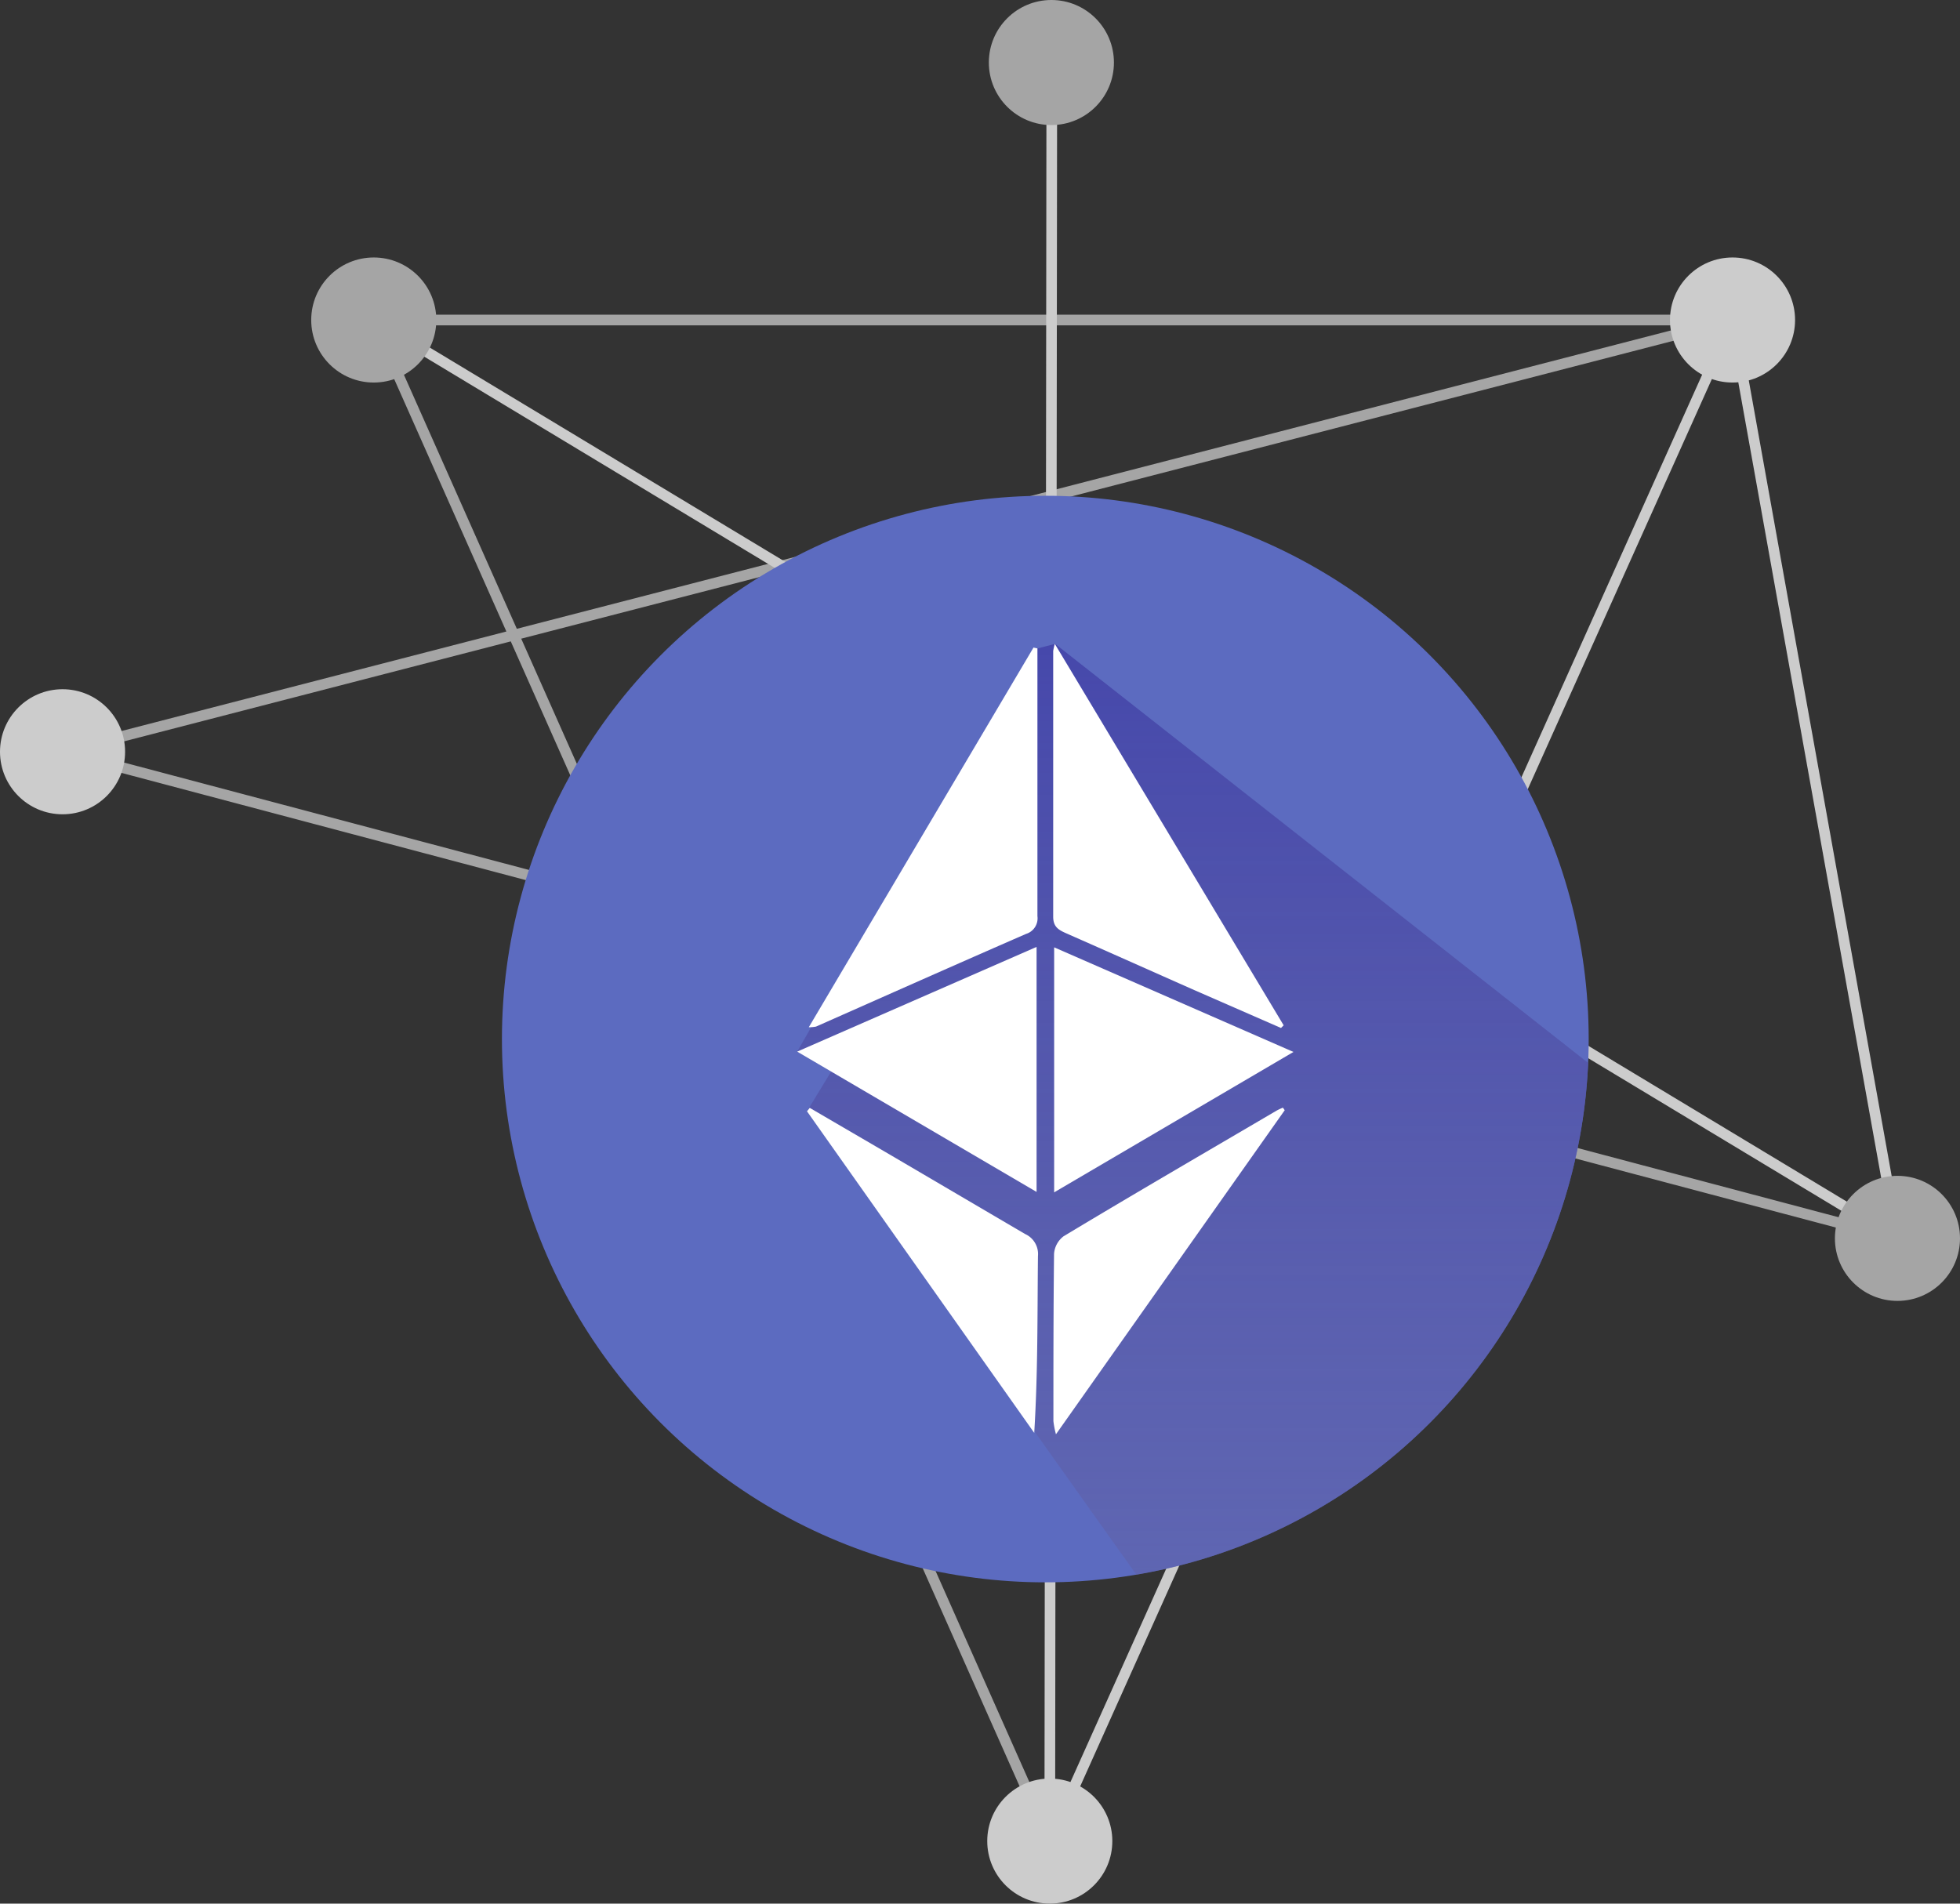 <svg xmlns="http://www.w3.org/2000/svg" xmlns:xlink="http://www.w3.org/1999/xlink" viewBox="0 0 183.96 178.7"><rect x="0" y="0" width="183.96" height="178.7" fill="#333333" stroke="none"/><defs><style>.cls-1{fill:#5c6bc0;}.cls-2,.cls-3{fill:none;stroke-miterlimit:10;}.cls-2{stroke:#a5a5a5;}.cls-3{stroke:#ccc;}.cls-4{clip-path:url(#clip-path);}.cls-5{fill:url(#linear-gradient);}.cls-6{fill:#fff;}.cls-7{fill:#ccc;}.cls-8{fill:#a5a5a5;}</style><clipPath id="clip-path"><circle class="cls-1" cx="98.11" cy="97.54" r="51"/></clipPath><linearGradient id="linear-gradient" x1="111.96" y1="60.44" x2="111.96" y2="148.54" gradientUnits="userSpaceOnUse"><stop offset="0" stop-color="#4648ab"/><stop offset="1" stop-color="#6160a4" stop-opacity="0.5"/></linearGradient></defs><title>11Asset 5money2</title><g id="Layer_2" data-name="Layer 2"><g id="Layer_1-2" data-name="Layer 1"><polyline class="cls-2" points="178.09 116.25 5.87 70.57 162.61 30.04 35.08 30.04 98.53 172.83"/><polyline class="cls-3" points="35.08 30.04 178.09 116.25 162.61 30.04 98.53 172.83 98.72 5.87"/><circle class="cls-1" cx="98.11" cy="97.54" r="51"/><g class="cls-4"><polygon class="cls-5" points="75.74 104.32 106.66 147.83 149.1 148.54 149.1 99.81 99.03 60.44 97.38 60.87 83.73 83.22 74.82 98.72 78.01 100.59 75.74 104.32"/></g><path class="cls-6" d="M99,60.44l21.48,35.81-.25.25-8.12-3.55c-4-1.77-8-3.56-12-5.32-.72-.32-1.26-.59-1.26-1.57,0-8.32,0-16.63,0-24.95A5.81,5.81,0,0,1,99,60.44Z"/><path class="cls-6" d="M75.91,96.43,97,60.79l.37.08q0,1,0,2c0,7.71,0,15.42,0,23.13a1.53,1.53,0,0,1-1.07,1.67c-6.58,2.87-13.14,5.79-19.71,8.7A3.32,3.32,0,0,1,75.91,96.43Z"/><path class="cls-6" d="M74.82,98.72l22.47-9.83v23Z"/><path class="cls-6" d="M98.94,111.93v-23l22.46,9.82Z"/><path class="cls-6" d="M120.58,104.22,99.11,134.64a8.16,8.16,0,0,1-.24-1.24c0-5.23,0-10.47.06-15.7a2.27,2.27,0,0,1,.9-1.65c6.64-4,13.33-7.88,20-11.8a6,6,0,0,1,.58-.27Z"/><path class="cls-6" d="M76,104l7.42,4.33c4.26,2.5,8.51,5,12.79,7.51a2.06,2.06,0,0,1,1.21,2.07c-.06,5.46,0,10.93-.35,16.6L75.74,104.32Z"/><circle class="cls-7" cx="162.61" cy="30.04" r="5.87"/><circle class="cls-8" cx="178.09" cy="116.25" r="5.87"/><circle class="cls-7" cx="5.87" cy="70.57" r="5.87"/><circle class="cls-8" cx="98.68" cy="5.87" r="5.87"/><circle class="cls-8" cx="35.08" cy="30.04" r="5.87"/><circle class="cls-7" cx="98.53" cy="172.83" r="5.87"/></g></g></svg>